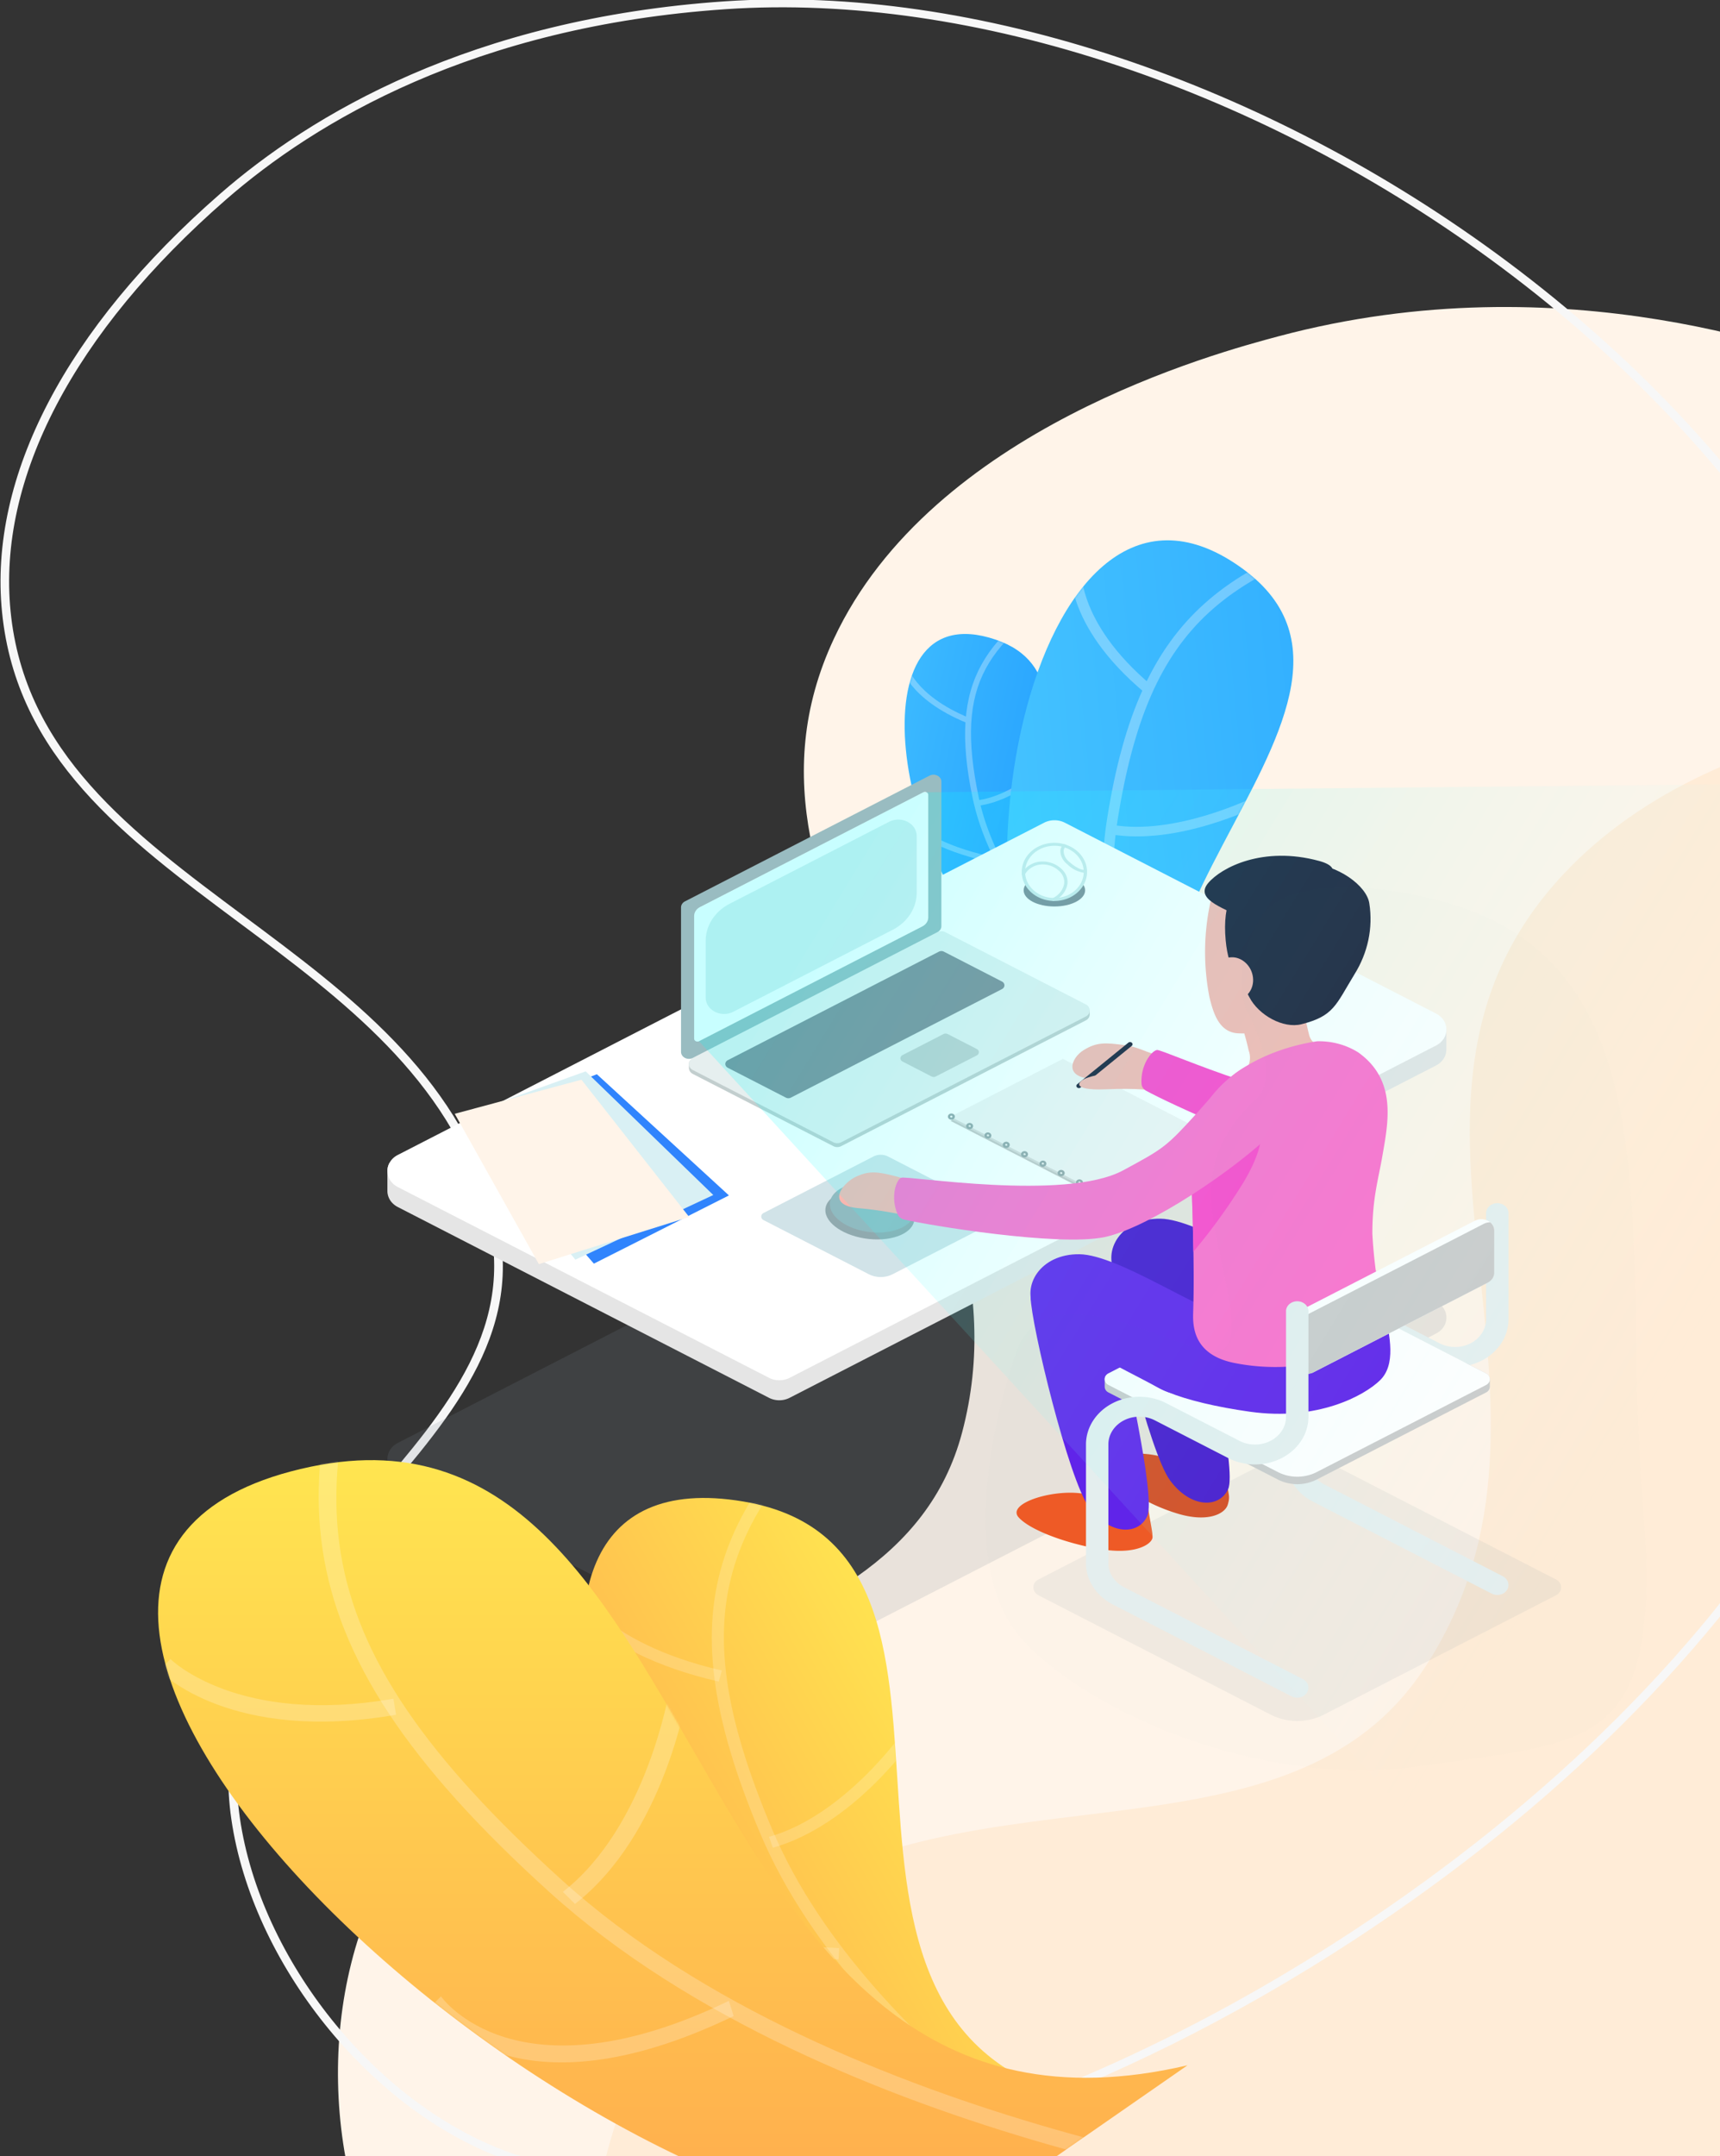 <svg xmlns="http://www.w3.org/2000/svg" xmlns:xlink="http://www.w3.org/1999/xlink" width="862" height="1080" viewBox="0 0 862 1080">
    <rect x="0" y="0" width="862" height="1080" fill="#333333" stroke="none"/>
    <defs>
        <linearGradient id="b" x1="-35.795%" x2="60.618%" y1="14.282%" y2="42.381%">
            <stop offset="0%" stop-color="#4FCFFF"/>
            <stop offset="100%" stop-color="#2CA8FF"/>
        </linearGradient>
        <path id="a" d="M53.156 163.803C-4.146 121.222-26.26-21.072 45.92 3.356c66.877 22.635-25.985 130.582 59.126 157.166l-51.89 3.281z"/>
        <linearGradient id="e" x1="-29.895%" y1="37.386%" y2="19.642%">
            <stop offset="0%" stop-color="#4FCFFF"/>
            <stop offset="100%" stop-color="#2CA8FF"/>
        </linearGradient>
        <path id="d" d="M31.18 283.138c-67.92-98.813-15.794-344.367 87.941-268.012 96.117 70.732-124.095 202.186-.386 288.547l-87.554-20.535z"/>
        <linearGradient id="g" x1="16.5%" x2="93.4%" y1="4%" y2="53.3%">
            <stop offset="0%" stop-color="#0FF"/>
            <stop offset="100%" stop-color="#FFF" stop-opacity="0"/>
        </linearGradient>
        <linearGradient id="i" x1="66.912%" x2="5.715%" y1="5.814%" y2="42.351%">
            <stop offset="0%" stop-color="#FFEB50"/>
            <stop offset="100%" stop-color="#FFAB4E"/>
        </linearGradient>
        <path id="h" d="M160.527 328.308C25.269 259.638-77.797-24.46 80.779 2.268c146.922 24.755-.765 275.638 185.326 302.597l-105.578 23.443z"/>
        <linearGradient id="l" x1="50%" x2="50%" y1="0%" y2="100%">
            <stop offset="0%" stop-color="#FFEB50"/>
            <stop offset="100%" stop-color="#FFAB4E"/>
        </linearGradient>
        <path id="k" d="M393.407 388.655C171.884 368.745-147.883 50.609 76.797 3.65 284.97-39.86 255.333 364.34 516.137 303.483l-122.73 85.172z"/>
    </defs>
    <g fill="none" fill-rule="evenodd">
        <path fill="#FFF4E9" d="M938.361 189.616c-31.803-12.237-154.312-59.39-297.556-21.186-30.478 8.128-173.716 46.332-222.879 151.494-65.047 139.145 104.12 246.856 64.27 397.502-34.265 129.54-239.27 98.969-296.917 237.83-30.094 72.491-16.873 168.35 34.453 223.403 160.153 171.808 859.114 125.964 1035.907-252.613 128.694-275.567-61.125-637.854-317.278-736.43z"/>
        <path fill="#FFECD7" d="M1323.417 449.6c-26.387-19.995-128.072-97.04-277.584-97.87-31.803-.177-181.322-1.007-262.84 86.732-107.864 116.09 18.551 263.21-68.984 396.874-75.275 114.935-261.281 32.228-361.972 149.978-52.565 61.471-71.382 156.589-40.38 222.611 96.768 206.063 780.192 344.534 1073.481 28.649 213.473-229.956 150.86-625.905-61.721-786.974z"/>
        <path fill="#F7F7F7" fill-rule="nonzero" stroke="#F7F7F7" d="M332.571 1093.471c-29.994 0-57.127-4.135-80.267-12.72-67.002-24.833-125.411-97.735-135.86-169.575-9.879-67.93 30.432-114.844 69.421-160.222 38.542-44.86 74.943-87.234 58.064-145.713-18.883-65.45-72.14-105.065-123.645-143.378C62.912 419.179 8.717 378.87 1.512 306.509-5.22 238.91 33.52 164.685 110.6 97.502 155.536 58.318 235.912 9.804 363.506 1.147 488.093-7.294 634.52 41.442 755.211 131.523c127.236 94.97 207.467 222.038 220.125 348.622 17.449 174.508-93.4 357.99-296.52 490.821-119.726 78.291-248.258 122.505-346.245 122.505zM363.636 2.621l.122 1.477c-126.6 8.588-206.284 56.68-250.839 95.513C36.562 166.159-1.824 239.544 4.801 306.24c7.083 71.143 60.765 111.074 117.606 153.354 51.906 38.614 105.577 78.54 124.732 144.907 17.28 59.876-19.598 102.802-58.637 148.248-38.578 44.893-78.468 91.334-68.765 158.044 10.307 70.884 67.847 142.77 133.84 167.23 97.688 36.216 267.803-7.764 423.278-109.438C879.032 836.372 989.382 653.879 972.03 480.41c-12.59-125.819-92.382-252.152-218.95-346.622C633.043 44.189 487.483-4.302 363.761 4.092l-.125-1.471z"/>
        <g transform="translate(453 317)">
            <mask id="c" fill="#fff">
                <use xlink:href="#a"/>
            </mask>
            <use fill="url(#b)" xlink:href="#a"/>
            <g fill="#FFF" mask="url(#c)" opacity=".3">
                <path d="M111.295 192.797c-.66-.5-64.398-50.685-76.836-110.017C21.952 23.09 40.421 1.158 89.423-28.255l1.71 2.284C41.087 4.066 25.444 24.932 37.473 82.27c12.24 58.403 75.199 107.958 75.832 108.452l-2.01 2.074z"/>
                <path d="M31.749 45.198C2.239 33.225-1.66 16.708-1.811 16.012l3.006-.53c.037.158 3.872 15.873 31.818 27.219l-1.264 2.497zM36.786 86.652l-.4-2.725c18.552-2.186 36.02-19.41 36.196-19.585l2.28 1.84c-.742.74-18.412 18.154-38.076 20.47zM47.098 115.625c-53.805-10.613-56.865-35.17-56.97-36.21l3.053-.254c.026.237 3.192 23.642 54.578 33.78l-.66 2.684z"/>
            </g>
        </g>
        <g transform="translate(504 270)">
            <mask id="f" fill="#fff">
                <use xlink:href="#d"/>
            </mask>
            <use fill="url(#e)" xlink:href="#d"/>
            <g fill="#FFF" mask="url(#f)" opacity=".3">
                <path d="M108.941 359.985c-.746-1.145-74.575-115.721-58.136-219.712C67.343 35.658 111.423 8.751 210.485-15.222l1.393 4.619C110.717 13.875 71.974 40.45 56.073 140.942 39.9 243.305 112.797 356.438 113.533 357.57l-4.592 2.414z"/>
                <path d="M69.726 76.988c-41.18-34.48-37.324-63.648-37.139-64.873l5.281.63c-.04.278-3.502 28.105 35.496 60.75l-3.638 3.493zM52.224 147.82l1.037-4.692c31.933 5.672 71.442-13.979 71.838-14.177l2.611 4.172c-1.683.846-41.641 20.709-75.486 14.697zM51.188 200.718c-82.032-44.377-71.819-86.388-71.343-88.163l5.189 1.113c-.103.399-9.458 40.552 68.91 82.95l-2.756 4.1z"/>
            </g>
        </g>
        <g transform="translate(194 388)">
            <path fill="#818C96" d="M.154 342.793a8.68 8.68 0 0 0 .407 2.576c.62 2.017 2.012 3.777 3.938 4.976.269.177.55.34.84.488l186.027 95.548c3.22 1.675 7.205 1.675 10.425 0l323.878-166.41c2.342-1.182 4.069-3.135 4.807-5.439 1.343-4.097-.645-8.48-4.807-10.6L339.682 168.36c-3.228-1.65-7.197-1.65-10.426 0L5.35 334.772c-1.752.886-3.165 2.22-4.056 3.828a8.446 8.446 0 0 0-1.139 4.193z" opacity=".168"/>
            <path fill="#E5E5E5" d="M1.283 194.324h3.216v1.829c.268-.178.549-.342.84-.49l323.907-166.41c3.229-1.648 7.198-1.648 10.426 0l185.987 95.575a10.114 10.114 0 0 1 2.978 2.293h2.196l.03.565v10.011a.589.589 0 0 1-.02.135c-.028 3.262-2.006 6.264-5.19 7.88L201.773 312.124c-3.22 1.672-7.204 1.672-10.425 0L5.336 216.575a10.506 10.506 0 0 1-3.13-2.474C.874 212.488.154 210.538.15 208.536v-10.01c0-1.46.387-2.9 1.132-4.202z"/>
            <path fill="#FFF" d="M.154 198.523a8.68 8.68 0 0 0 .407 2.576c.62 2.017 2.012 3.778 3.938 4.976.269.177.55.34.84.489l186.027 95.547c3.22 1.675 7.205 1.675 10.425 0l323.878-166.41c2.342-1.181 4.069-3.134 4.807-5.438 1.342-4.097-.646-8.48-4.807-10.6L339.682 24.09c-3.228-1.649-7.197-1.649-10.426 0L5.35 190.503c-1.752.886-3.165 2.22-4.056 3.827a8.446 8.446 0 0 0-1.139 4.193z"/>
            <path fill="#D1E3E8" d="M251.069 191.292l55.011 28.265c.73.364 1.183 1.052 1.183 1.797 0 .746-.452 1.433-1.183 1.798l-52.666 27.058c-3.731 1.916-8.328 1.916-12.06 0l-52.662-27.058c-.73-.365-1.182-1.052-1.182-1.798 0-.745.452-1.433 1.182-1.797l55.012-28.265a8.153 8.153 0 0 1 7.365 0z"/>
            <path fill="#90AAAF" d="M219.796 216.71c-1.459 6.671 7.279 13.658 19.52 15.604 12.242 1.947 23.336-1.887 24.795-8.559 1.459-6.671-7.279-13.658-19.52-15.604-12.242-1.947-23.336 1.875-24.795 8.559z"/>
            <path fill="#8FBBC1" d="M222.07 213.56c-1.5 6.665 6.699 13.543 18.309 15.371 11.61 1.829 22.24-2.102 23.735-8.768 1.496-6.666-6.7-13.543-18.31-15.369-11.609-1.825-22.236 2.1-23.735 8.765z"/>
            <ellipse cx="334.421" cy="57.951" fill="#818C96" rx="15.408" ry="8.097"/>
            <path fill="#FFF" d="M318.894 48.724c0 7.637 6.952 13.83 15.534 13.838a17.09 17.09 0 0 0 4.764-.665c7.589-2.166 12.11-9.086 10.47-16.026-1.64-6.94-8.912-11.653-16.838-10.915-7.926.74-13.941 6.69-13.93 13.783v-.015z"/>
            <path fill="#D3E8EA" fill-rule="nonzero" d="M334.428 63.283c-6.618.003-12.586-3.543-15.12-8.983-2.535-5.44-1.137-11.704 3.542-15.87 4.679-4.164 11.716-5.411 17.83-3.158 6.115 2.253 10.102 7.563 10.102 13.452.002 3.86-1.72 7.565-4.787 10.295-3.067 2.731-7.229 4.265-11.567 4.264zm0-27.646a16.06 16.06 0 0 0-2.588.206c-7.494 1.197-12.721 7.287-12.049 14.037.672 6.749 7.023 11.925 14.637 11.931 1.53.003 3.05-.21 4.506-.63 6.892-1.975 11.143-8.121 10.02-14.487-1.123-6.366-7.285-11.057-14.526-11.057z"/>
            <path fill="#D3E8EA" d="M333.945 63.283c-.372 0-.697-.22-.796-.539-.1-.318.051-.656.369-.827 3.144-1.488 5.3-4.223 5.803-7.36.261-2.503-.83-4.968-2.938-6.64-2.496-2.243-6.048-3.288-9.555-2.812-3.139.538-5.807 2.366-7.193 4.929a.838.838 0 0 1-.691.406.865.865 0 0 1-.741-.33.669.669 0 0 1-.05-.735c1.62-2.976 4.725-5.096 8.374-5.718 4.017-.56 8.094.618 10.974 3.174 2.496 1.984 3.782 4.905 3.464 7.87-.545 3.6-2.997 6.75-6.594 8.47a.91.91 0 0 1-.426.112zM349.147 49.16c-3.178-.542-6.058-2.024-8.172-4.205-2.226-1.674-3.523-4.128-3.553-6.722.007-1.184.524-2.321 1.446-3.177a.907.907 0 0 1 .83-.14c.285.093.49.317.535.583a.7.7 0 0 1-.32.697 3.144 3.144 0 0 0-.84 2.111c.07 2.171 1.19 4.21 3.07 5.594 2.859 2.544 6.14 4.181 7.507 3.701a.908.908 0 0 1 .816.108c.231.164.347.424.303.683a.757.757 0 0 1-.513.575 3.254 3.254 0 0 1-1.109.192z"/>
            <path fill="#C6C6C6" d="M338.692 144.48l84.527 43.429-56.35 28.95-84.518-43.424z"/>
            <path fill="#D8D8D8" d="M338.692 143.43l84.527 43.428-56.35 28.95-84.518-43.427z"/>
            <path fill="#F2F2F2" d="M338.692 142.375l84.527 43.429-56.35 28.95-84.518-43.427z"/>
            <path fill="#96A5A8" fill-rule="nonzero" d="M365.34 215.273c.464.003.91-.16 1.239-.452a1.46 1.46 0 0 0 .507-1.103 1.265 1.265 0 0 0-.152-.627 1.694 1.694 0 0 0-.33-.456c-.693-.594-1.785-.604-2.492-.024-.159.15-.287.323-.377.513a1.399 1.399 0 0 0 .15 1.461c.325.433.873.692 1.458.688h-.003zm0-2.061a.626.626 0 0 1 .41.135c.047.051.086.108.116.168a.361.361 0 0 1 .046.189.468.468 0 0 1-.162.359.65.65 0 0 1-.808 0 .464.464 0 0 1-.112-.548.755.755 0 0 1 .136-.188.612.612 0 0 1 .367-.1l.007-.015zM356.165 210.562c.847.001 1.574-.54 1.722-1.282.149-.743-.323-1.473-1.12-1.732-.795-.26-1.685.027-2.11.68-.483.742-.2 1.691.634 2.122.264.142.566.215.874.212zm0-2.061c.095 0 .189.022.271.065.272.138.366.446.212.689-.16.225-.488.304-.754.182a.513.513 0 0 1-.274-.303.45.45 0 0 1 .055-.386.599.599 0 0 1 .5-.244l-.01-.003zm-9.178-2.65c.79.001 1.48-.47 1.686-1.148.206-.678-.126-1.394-.81-1.746a1.919 1.919 0 0 0-1.944.102c-.564.384-.809 1.035-.62 1.644.116.402.413.744.821.945.268.133.57.2.877.194l-.01.01zm0-2.06c.099-.001.196.022.281.067a.52.52 0 0 1 .265.294.461.461 0 0 1-.063.38.54.54 0 0 1-.34.232.6.6 0 0 1-.424-.061c-.221-.114-.328-.346-.26-.565.067-.22.292-.37.548-.368l-.007.02zm-9.178-2.65c.617 0 1.19-.286 1.512-.754.412-.613.308-1.395-.253-1.906-.56-.51-1.436-.62-2.134-.27-.698.353-1.042 1.078-.838 1.769.204.69.904 1.171 1.706 1.172l.007-.012zm.5-1.302c-.17.232-.51.31-.785.182a.514.514 0 0 1-.258-.294.464.464 0 0 1 .06-.383.546.546 0 0 1 .33-.232.639.639 0 0 1 .424.05c.133.067.23.178.272.309.04.12.028.247-.033.36l-.01.008zm-9.675-3.41c.544 0 1.056-.223 1.388-.606.332-.383.445-.881.306-1.349a1.568 1.568 0 0 0-.81-.942c-.83-.393-1.86-.133-2.334.59-.474.722-.222 1.649.57 2.098.271.137.579.206.89.2l-.01.01zm0-2.06c.099 0 .196.022.282.064.126.064.219.17.258.295.04.127.02.263-.057.377-.164.233-.504.313-.777.182-.217-.118-.32-.35-.25-.567.07-.218.294-.368.548-.366l-.004.014zm-9.174-2.65c.623 0 1.198-.298 1.505-.78.484-.743.201-1.694-.632-2.126-.838-.43-1.909-.175-2.392.57-.483.746-.196 1.7.642 2.13.274.136.583.204.897.197l-.02.009zm0-2.061a.576.576 0 0 1 .49.249c.1.155.099.347-.004.501-.163.229-.496.307-.764.18-.222-.114-.33-.347-.263-.567.067-.22.291-.373.547-.372l-.006.009zm-9.175-2.65c.624 0 1.202-.294 1.515-.775a1.42 1.42 0 0 0-.126-1.738c-.437-.502-1.172-.718-1.859-.546-.929.233-1.476 1.086-1.23 1.916.117.397.411.734.813.934.276.138.588.207.904.2l-.017.009zm.496-1.307a.54.54 0 0 1-.348.242.603.603 0 0 1-.436-.066.465.465 0 0 1-.195-.677.553.553 0 0 1 .331-.241.59.59 0 0 1 .42.05c.281.127.393.432.252.683l-.024.009zm-9.664-3.404c.625.002 1.201-.297 1.509-.78.442-.739.15-1.656-.663-2.078-.811-.421-1.853-.197-2.358.508-.235.361-.297.79-.172 1.193.124.402.425.742.834.945.263.136.563.206.867.203l-.017.009zm0-2.061c.099 0 .196.024.281.068a.512.512 0 0 1 .265.308.453.453 0 0 1-.063.384.593.593 0 0 1-.563.235.548.548 0 0 1-.466-.368.442.442 0 0 1 .056-.38.592.592 0 0 1 .507-.259l-.017.012zm-9.174-2.65c.62-.003 1.195-.295 1.512-.771.481-.747.191-1.7-.647-2.128-.839-.428-1.91-.17-2.39.576a1.403 1.403 0 0 0-.005 1.56c.314.483.896.777 1.523.772l.007-.009zm.492-1.301c-.167.232-.506.312-.78.182a.515.515 0 0 1-.263-.308.456.456 0 0 1 .06-.384.555.555 0 0 1 .332-.226.635.635 0 0 1 .43.053c.265.128.37.42.238.662l-.017.02zM282.781 172.855c.226 0 .45-.035.662-.106a1.81 1.81 0 0 0 .576-.345c.167-.15.3-.328.39-.524a1.464 1.464 0 0 0 0-1.178 1.794 1.794 0 0 0-.36-.491 1.831 1.831 0 0 0-.583-.348 1.985 1.985 0 0 0-1.323 0c-.213.076-.407.19-.57.333-.163.146-.294.319-.383.51-.18.376-.18.8 0 1.177.085.19.215.363.38.506.32.297.766.46 1.228.45l-.017.016zm0-2.061c.078 0 .156.012.228.038.064.023.121.057.17.1a.66.66 0 0 1 .128.168c.025.06.036.124.033.188a.448.448 0 0 1-.033.189.639.639 0 0 1-.149.188.518.518 0 0 1-.159.094.777.777 0 0 1-.433 0 .594.594 0 0 1-.179-.112.405.405 0 0 1-.119-.156.456.456 0 0 1 .12-.559.55.55 0 0 1 .178-.103.676.676 0 0 1 .218-.024l-.003-.011z"/>
            <path fill="#3084FD" d="M171.313 210.771l-67.687 34.174L42.593 174.4l62.532-24.331z"/>
            <path fill="#D9F0F4" d="M163.471 210.565l-69.129 32.387-58.26-71.546 63.438-22.783z"/>
            <path fill="#FFF4E9" d="M151.379 221.562l-75.326 23.622-42.145-75.297 63.495-17.077z"/>
            <path fill="#818C96" d="M323.887 407.101a4.157 4.157 0 0 0 .886 2.568 4.969 4.969 0 0 0 1.691 1.404l15.583 8.012 100.769 51.766c8.244 4.23 18.397 4.23 26.64 0l102.804-52.826 13.542-6.952a5.012 5.012 0 0 0 1.694-1.404c.8-1.054 1.073-2.358.752-3.598-.321-1.24-1.207-2.306-2.446-2.941l-13.542-6.949-107.995-55.5c-5.036-2.585-11.239-2.585-16.274 0l-105.957 54.437-15.583 8.012c-1.598.814-2.579 2.333-2.564 3.971z" opacity=".1"/>
            <path fill="#E6EFEF" d="M556.409 410.897c2.536-.009 4.753-1.527 5.41-3.707.659-2.18-.404-4.482-2.595-5.62l-89.691-46.114c-4.805-2.482-7.765-7.049-7.776-11.992V286.61c-.007-4.951 2.958-9.528 7.777-12.003 4.818-2.475 10.755-2.471 15.569.01l36.725 18.877c8.29 4.255 18.502 4.253 26.79-.006 8.289-4.26 13.396-12.129 13.399-20.646v-53.194c0-2.764-2.519-5.005-5.625-5.005s-5.625 2.24-5.625 5.005v53.194c.008 4.95-2.956 9.528-7.773 12.003-4.818 2.476-10.754 2.473-15.568-.008L490.7 265.962c-8.29-4.256-18.501-4.254-26.79.005-8.288 4.258-13.395 12.126-13.4 20.643v56.854c.015 8.511 5.113 16.375 13.387 20.645l89.708 46.128c.853.435 1.82.663 2.803.66z"/>
            <path fill="#D8491D" d="M421.294 350.268c-.662 10.485 1.76 9.757 0 15.443-1.396 4.51-9.803 8.933-24.646 4.578-14.842-4.354-28.404-12.601-33.601-21.016-5.198-8.415 13.393-12.145 29.019-6.38a217.711 217.711 0 0 0 29.228 7.375"/>
            <path fill="#4817CE" d="M406.6 260.615c3.163 18.71 19.408 87.504 14.889 97.285-4.52 9.78-18.898 9.507-29.158-4.461-10.26-13.968-29-91.226-29.288-105.323-.248-12.54 39.409-12.074 43.557 12.499z"/>
            <path fill="#4817CE" d="M428.07 289.816c-20.219-10.92-55.915-27.658-62.863-39.527-6.948-11.868 2.61-28.12 22.323-27.865 19.712.257 61.41 29.426 76.368 31.228 14.958 1.801-9.277 50.517-35.828 36.164z"/>
            <path fill="#F05A25" d="M381.009 364.704c1.518 10.414 2.6 14.132 2.6 17.215s-7.206 8.35-22.693 6.495c-15.487-1.855-37.48-8.868-44.335-16.29-6.855-7.423 19.59-15.102 34.237-11.54a227.773 227.773 0 0 0 30.178 4.123"/>
            <path fill="#6123EA" d="M366.057 274.132c3.163 18.71 19.408 87.504 14.889 97.285-4.52 9.78-18.899 9.504-29.158-4.46-10.26-13.966-29.003-91.226-29.291-105.324-.232-12.54 39.421-12.077 43.56 12.499z"/>
            <path fill="#CCC" d="M361.508 299.924l11.372-5.848v3.749L450.2 258.1c3.676-1.887 8.203-1.887 11.878 0l78.81 40.499v-3.745l9.883 5.07c1.17.592 1.89 1.701 1.882 2.9v3.745c.009 1.199-.711 2.308-1.882 2.9l-9.883 5.073-75.018 38.55c-6.017 3.088-13.428 3.088-19.444 0l-73.546-37.776-11.372-5.847c-1.17-.592-1.89-1.701-1.882-2.9v-3.745c-.009-1.199.711-2.308 1.882-2.9z"/>
            <path fill="#FFF" d="M359.626 302.824c0 .67.23 1.323.661 1.872.318.421.74.772 1.234 1.025l11.372 5.847 73.546 37.778c6.018 3.086 13.426 3.086 19.444 0l75.018-38.552 9.883-5.073a3.609 3.609 0 0 0 1.237-1.025c.585-.769.784-1.72.55-2.626-.235-.905-.882-1.683-1.787-2.146l-9.883-5.07-78.81-40.502c-3.675-1.887-8.202-1.887-11.877 0l-77.321 39.724-11.372 5.848c-1.176.59-1.901 1.699-1.895 2.9z"/>
            <path fill="#F8B7B0" d="M456.755 163.595c-11.212 4.068-23.98 2.762-33.863-3.463-4.41-3.065 5.545-9.162 8.506-13.785 1.237-2.565 1.385-5.442.417-8.096a160.957 160.957 0 0 0-7.898-25.027l33.807-3.718s2.852 15.213 4.344 20.81c.216.886.59 1.736 1.109 2.517 2.177 3.239 6.67 3.851 14.418 7.066 9.43 3.928-4.34 18.134-20.84 23.696z"/>
            <path fill="#F8B7B0" d="M480.47 90.15c-3.536 17.96-4.122 24.063-14.104 30.985-9.982 6.922-32.093 8.833-39.845 8.45-9.694-.488-12.49-10.363-14.395-18.13a117.909 117.909 0 0 1 .635-48.23c2.336-9.946 18.035-21.367 33.264-20.61 15.23.756 43.084 3.668 34.446 47.535z"/>
            <path fill="#1C1E38" d="M420.265 83.013c1.492 15.77 6.772 18.46 11.798 28.339 4.685 9.21 17.132 15.972 26.167 13.676 16.212-4.122 17.08-9.422 26.548-24.965 6.756-10.808 9.38-23.277 7.478-35.528-1.211-8.763-15.835-19.742-31.408-20.154-15.574-.412-44.23.112-40.583 38.632z"/>
            <path fill="#F8B7B0" d="M414.362 102.707c.682 5.874 5.625 10.382 11.028 10.067 5.403-.315 9.237-5.332 8.552-11.21-.684-5.876-5.624-10.38-11.027-10.066-5.403.315-9.25 5.332-8.553 11.21z"/>
            <path fill="#1C1E38" d="M428.503 71.645c-10.514-5.247-23.616-9.463-17.016-17.318 6.6-7.856 27.554-18.729 55.624-11.085 28.07 7.643-38.608 28.403-38.608 28.403z"/>
            <path fill="#F8B7B0" d="M393.995 141.424c-12.387-.424-14.187-4.448-24.255-5.888-10.068-1.44-14.227-1.472-20.636 2.435-6.408 3.907-10.835 14.65 6.618 14.427 17.452-.224 19.341 2.756 29.552 3.85 10.865 1.182 8.72-14.824 8.72-14.824z"/>
            <path fill="#1C1E38" d="M346.68 157.009c-.513 0-.973-.28-1.158-.705-.185-.425-.058-.908.32-1.215l25.655-20.843c.327-.266.79-.356 1.212-.237.423.12.742.43.837.816.095.385-.048.786-.375 1.052l-25.641 20.858a1.336 1.336 0 0 1-.85.274z"/>
            <path fill="#F8B7B0" d="M396.324 151.626c-12.344.248-14.706-1.401-24.897-1.666-10.19-.265-14.336-.133-20.112 1.749-5.777 1.881-8.636 6.6 8.638 5.909 17.274-.692 19.577.506 29.857.618 10.948.121 6.514-6.61 6.514-6.61z"/>
            <path fill="#FF46CB" d="M473.463 193.008c-23.722-1.41-82.81-28.936-93.14-34.707-1.331-.759-2.166-2.047-2.236-3.454-.625-9.127 4.89-16.417 7.716-16.92 3.064-.548 74.664 32.94 107.6 25.562"/>
            <path fill="#6123EA" d="M499.27 266.483c3.722 15.457 6.203 29.24-1.654 36.886-7.858 7.646-31.197 20.527-65.229 15.743-34.031-4.785-57.843-13.968-53.052-22.377 4.79-8.409 1.24-30.24 38.048-27.296 36.808 2.944 81.887-2.956 81.887-2.956z"/>
            <path fill="#6123EA" d="M387.54 307.623c-20.219-10.92-55.898-27.658-62.863-39.527-6.964-11.868 2.61-28.12 22.326-27.865 19.716.257 61.407 29.426 76.365 31.228 14.958 1.801-9.274 50.506-35.828 36.164z"/>
            <path fill="#FE70CD" d="M403.947 270.434c-.189 8.267 1.87 20.516 20.708 24.27 21.056 4.204 42.747 1.637 58.254-5.786 18.965-9.089 17.982-13.658 14.174-30.14a239.815 239.815 0 0 1-3.309-28.899c0-17.777 3.001-27.087 5-38.743 2.918-16.821 7.483-38.043-12.05-51.982-6.006-3.8-13.236-5.763-20.603-5.594-22.61 3.357-51.534 15.69-60.57 41.597a51.134 51.134 0 0 0-2.186 8.833 55.554 55.554 0 0 0-.606 10.92c.761 19.162 1.142 33.33 1.324 44.023.033.368.033.733.033 1.101.274 17.504-.043 25.292-.169 30.4z"/>
            <path fill="#FF46CB" d="M402.782 194.916c.761 19.161 1.142 33.33 1.324 44.023a294.95 294.95 0 0 0 25.115-34.743c13.668-22.912 12.146-38.57-7.739-36.712-6.278.466-12.05 3.25-15.917 7.676a51.134 51.134 0 0 0-2.187 8.833 55.552 55.552 0 0 0-.596 10.923z"/>
            <path fill="#FFF" d="M454.604 273.308v21.063c0 1.53.684 2.996 1.9 4.076 1.217 1.08 2.866 1.686 4.585 1.683 1.125 0 2.23-.267 3.2-.774l87.345-44.886c1.995-1.027 3.224-2.922 3.226-4.973v-21.06c-.001-2.055-1.233-3.954-3.233-4.982a7.167 7.167 0 0 0-6.464-.003l-87.346 44.874c-1.992 1.032-3.217 2.93-3.213 4.982z"/>
            <path fill="#CCC" d="M459.054 274.87v21.064c-.009 1.59.729 3.111 2.035 4.196 1.125 0 2.23-.267 3.2-.774l87.345-44.886c1.995-1.027 3.224-2.922 3.226-4.973v-21.06c.011-1.594-.732-3.118-2.048-4.199a6.89 6.89 0 0 0-3.2.775l-87.345 44.873c-1.993 1.033-3.217 2.933-3.213 4.985z"/>
            <path fill="#E6EFEF" d="M456.133 462.377c2.534-.01 4.748-1.528 5.405-3.706.658-2.178-.402-4.479-2.59-5.618l-89.685-46.081c-4.809-2.479-7.773-7.047-7.781-11.992v-59.528c-.008-4.95 2.958-9.527 7.776-12.002 4.818-2.475 10.755-2.471 15.569.01l36.725 18.873c8.29 4.255 18.5 4.253 26.788-.004 8.288-4.258 13.396-12.125 13.4-20.641v-53.186c-.176-2.644-2.637-4.708-5.614-4.708-2.976 0-5.438 2.064-5.614 4.708V321.7c.007 4.95-2.958 9.528-7.777 12.003-4.818 2.475-10.755 2.47-15.569-.011l-36.724-18.876c-8.29-4.255-18.502-4.253-26.79.005s-13.395 12.127-13.4 20.643v59.516c.015 8.515 5.118 16.38 13.397 20.648l89.682 46.078a6.11 6.11 0 0 0 2.802.671z"/>
            <path fill="#F8B7B0" d="M277.253 209.255c-11.743-1.658-12.94-5.67-22.343-8.059-9.403-2.388-13.377-2.841-19.96.233-6.585 3.074-15.524 14.15 1.121 15.716a188.57 188.57 0 0 1 30.981 5.359c10.2 2.208 10.2-13.25 10.2-13.25z"/>
            <path fill="#FE70CD" d="M444.84 178.337c-19.13 19.076-62.878 48.61-85.274 53.312-23.16 4.858-88.712-5.995-100.494-8.806-1.523-.38-2.744-1.393-3.275-2.718-3.613-8.562-.751-16.968 1.783-18.19 2.75-1.325 82.25 11.951 111.29-3.718 20.275-10.938 21.489-11.648 36.837-28.527 12.4-13.638 22.6-29.199 42.872-26.428 20.272 2.77 14.353 17.032-3.738 35.075z"/>
            <path fill="#C2CECE" d="M151.68 143.344h1.217v.695a2.46 2.46 0 0 1 .331-.186l122.599-62.986a4.4 4.4 0 0 1 3.943 0l70.396 36.173c.437.222.82.517 1.132.868h.83V120.125c-.011 1.235-.76 2.371-1.965 2.983l-122.588 62.987a4.332 4.332 0 0 1-3.944 0l-70.406-36.165a4.002 4.002 0 0 1-1.185-.939 3.282 3.282 0 0 1-.777-2.105v-1.952a3.197 3.197 0 0 1 .417-1.59z"/>
            <path fill="#E6EFEF" d="M151.253 144.934c.001.33.052.66.152.978.236.762.764 1.427 1.492 1.88.105.07.216.132.331.186l70.406 36.165a4.332 4.332 0 0 0 3.944 0l122.588-62.987c.89-.446 1.544-1.187 1.82-2.061.508-1.55-.244-3.207-1.82-4.007L279.77 78.912a4.4 4.4 0 0 0-3.943 0l-122.599 62.986a3.619 3.619 0 0 0-1.535 1.443 3.203 3.203 0 0 0-.44 1.593z"/>
            <path fill="#C2CECE" d="M258.318 143.718l14.557 7.479a2.313 2.313 0 0 0 2.091 0l20.533-10.541c.654-.332 1.058-.95 1.058-1.62 0-.669-.404-1.287-1.058-1.619l-14.557-7.478a2.317 2.317 0 0 0-2.091 0l-20.533 10.54c-.654.332-1.058.95-1.058 1.62 0 .67.404 1.288 1.058 1.619z"/>
            <path fill="#818C96" d="M308.158 103.635l-29.139-14.97a2.743 2.743 0 0 0-2.461 0l-105.824 54.373c-.763.391-1.232 1.115-1.232 1.897 0 .783.47 1.507 1.232 1.898l29.135 14.966a2.731 2.731 0 0 0 2.465 0l105.824-54.37c.762-.39 1.232-1.114 1.232-1.897 0-.783-.47-1.506-1.232-1.897z"/>
            <path fill="#99BCC1" d="M277.782 3.532v72.344c-.003 1.256-.76 2.415-1.985 3.038l-122.579 62.987a4.37 4.37 0 0 1-3.94-.001c-1.22-.627-1.971-1.784-1.972-3.037V66.519c.002-1.256.76-2.415 1.985-3.038L271.886.494a4.367 4.367 0 0 1 3.93.01c1.215.625 1.964 1.78 1.966 3.028z"/>
            <path fill="#FAFEFF" d="M271.208 71.5V10.11c-.009-.519-.323-.995-.828-1.254a1.834 1.834 0 0 0-1.634-.01l-111.922 57.5c-1.82.935-2.94 2.663-2.94 4.534v61.379c.008.518.322.994.827 1.253a1.834 1.834 0 0 0 1.634.01l111.922-57.505c1.814-.931 2.935-2.652 2.94-4.516z"/>
            <path fill="#D8EDEF" fill-rule="nonzero" d="M168.887 119.887a10.098 10.098 0 0 1-4.605-1.11c-2.868-1.451-4.63-4.169-4.609-7.104V83.216c.013-7.65 4.6-14.716 12.04-18.549l79.882-41.043c2.85-1.466 6.364-1.466 9.215-.001 2.852 1.465 4.608 4.172 4.608 7.102v28.457c-.014 7.65-4.599 14.715-12.037 18.549L173.5 118.777a10.102 10.102 0 0 1-4.613 1.11z"/>
            <path fill="#D8EDEF" fill-rule="nonzero" d="M256.213 23.983a8.248 8.248 0 0 0-3.781.913l-79.892 41.04c-6.926 3.574-11.197 10.155-11.213 17.28v28.457c0 2.403 1.442 4.625 3.78 5.827 2.34 1.202 5.222 1.203 7.562.002l79.885-41.046c6.928-3.571 11.198-10.152 11.21-17.277v-28.46c-.011-3.713-3.388-6.723-7.56-6.739l.01.003z"/>
            <path fill="url(#g)" d="M685.995 4.692v561.003c0 5.691-5.185 10.305-11.58 10.305H562.023L156.328 133.534a1.811 1.811 0 0 1-1.635-.004c-.505-.261-.815-.742-.813-1.262V70.909c-.009-1.873 1.116-3.606 2.944-4.534L268.753 8.844l417.242-4.152z" opacity=".2"/>
            <path fill="#317DBC" d="M537.11 66.05c-36.262-11.862-86.06-15.333-98.926 5.153-12.867 20.487-11.226 39.819-6.386 48.931 4.84 9.113 14.482 31.916 3.931 41.965-10.551 10.049-26.541 27.709-22.128 58.138 4.414 30.429 18.035 66.738 2.124 68.702-15.91 1.964-85.294-43.184-100.232 0-14.938 43.183-25.87 107.466 0 140.833 25.87 33.368 115.726 79.475 203.42 66.732 87.693-12.742 120.762-8.52 110.284-133.56-10.478-125.041 17.095-261.179-92.087-296.893z" opacity=".01"/>
        </g>
        <g transform="translate(291.712 749.809)">
            <mask id="j" fill="#fff">
                <use xlink:href="#h"/>
            </mask>
            <use fill="url(#i)" xlink:href="#h"/>
            <path fill="#FFF" fill-opacity=".19" d="M292.026 368.896c-1.528-.815-153.162-82.968-202.76-200.392C39.373 50.37 68.555-.468 157.624-76.478l4.44 4.131C71.106 5.271 47.343 53.023 95.267 166.5c48.823 115.584 198.552 196.701 200.06 197.507l-3.301 4.889z" mask="url(#j)"/>
            <path fill="#FFF" fill-opacity=".19" d="M68.492 92.461C2.855 77.478-11.855 44.933-12.448 43.552l5.984-2.065c.136.295 14.389 31.244 76.55 45.439l-1.594 5.535zM95.622 175.685l-1.925-5.45c37.336-10.46 66.362-51.34 66.654-51.759l5.441 3.04c-1.23 1.743-30.596 43.078-70.17 54.17zM128.578 231.655c-115.102-4.37-131.37-53.642-132.006-55.737l6.19-1.501c.15.472 16.128 47.354 126.091 51.532l-.275 5.706z" mask="url(#j)"/>
        </g>
        <g transform="translate(79 731)">
            <mask id="m" fill="#fff">
                <use xlink:href="#k"/>
            </mask>
            <use fill="url(#l)" xlink:href="#k"/>
            <g fill="#FFF" fill-opacity=".22" mask="url(#m)">
                <path d="M591.73 373.81c-2.526-.277-254.24-29.36-395.555-157.24C54.012 87.926 59.042 6.4 125.958-138.948l8.493 3.098C66.111 12.564 66.153 87.264 202.716 210.843c139.101 125.876 387.655 154.588 390.15 154.862l-1.137 8.105z"/>
                <path d="M119.49 127.902C37.123 142.21 2.278 107.263.835 105.773l5.588-5.777c.328.336 33.754 33.41 111.754 19.857l1.311 8.05zM209.158 222.672l-6.064-6.068c41.99-32.648 53.303-100.449 53.412-101.147l9.083 1.14c-.46 2.914-11.923 71.478-56.43 106.075zM288.693 278.816c-111.459 53.727-150.255-2.28-151.85-4.691l5.17-5.158c.367.54 37.756 53.571 144.237 2.251l2.443 7.598z"/>
            </g>
        </g>
    </g>
</svg>
